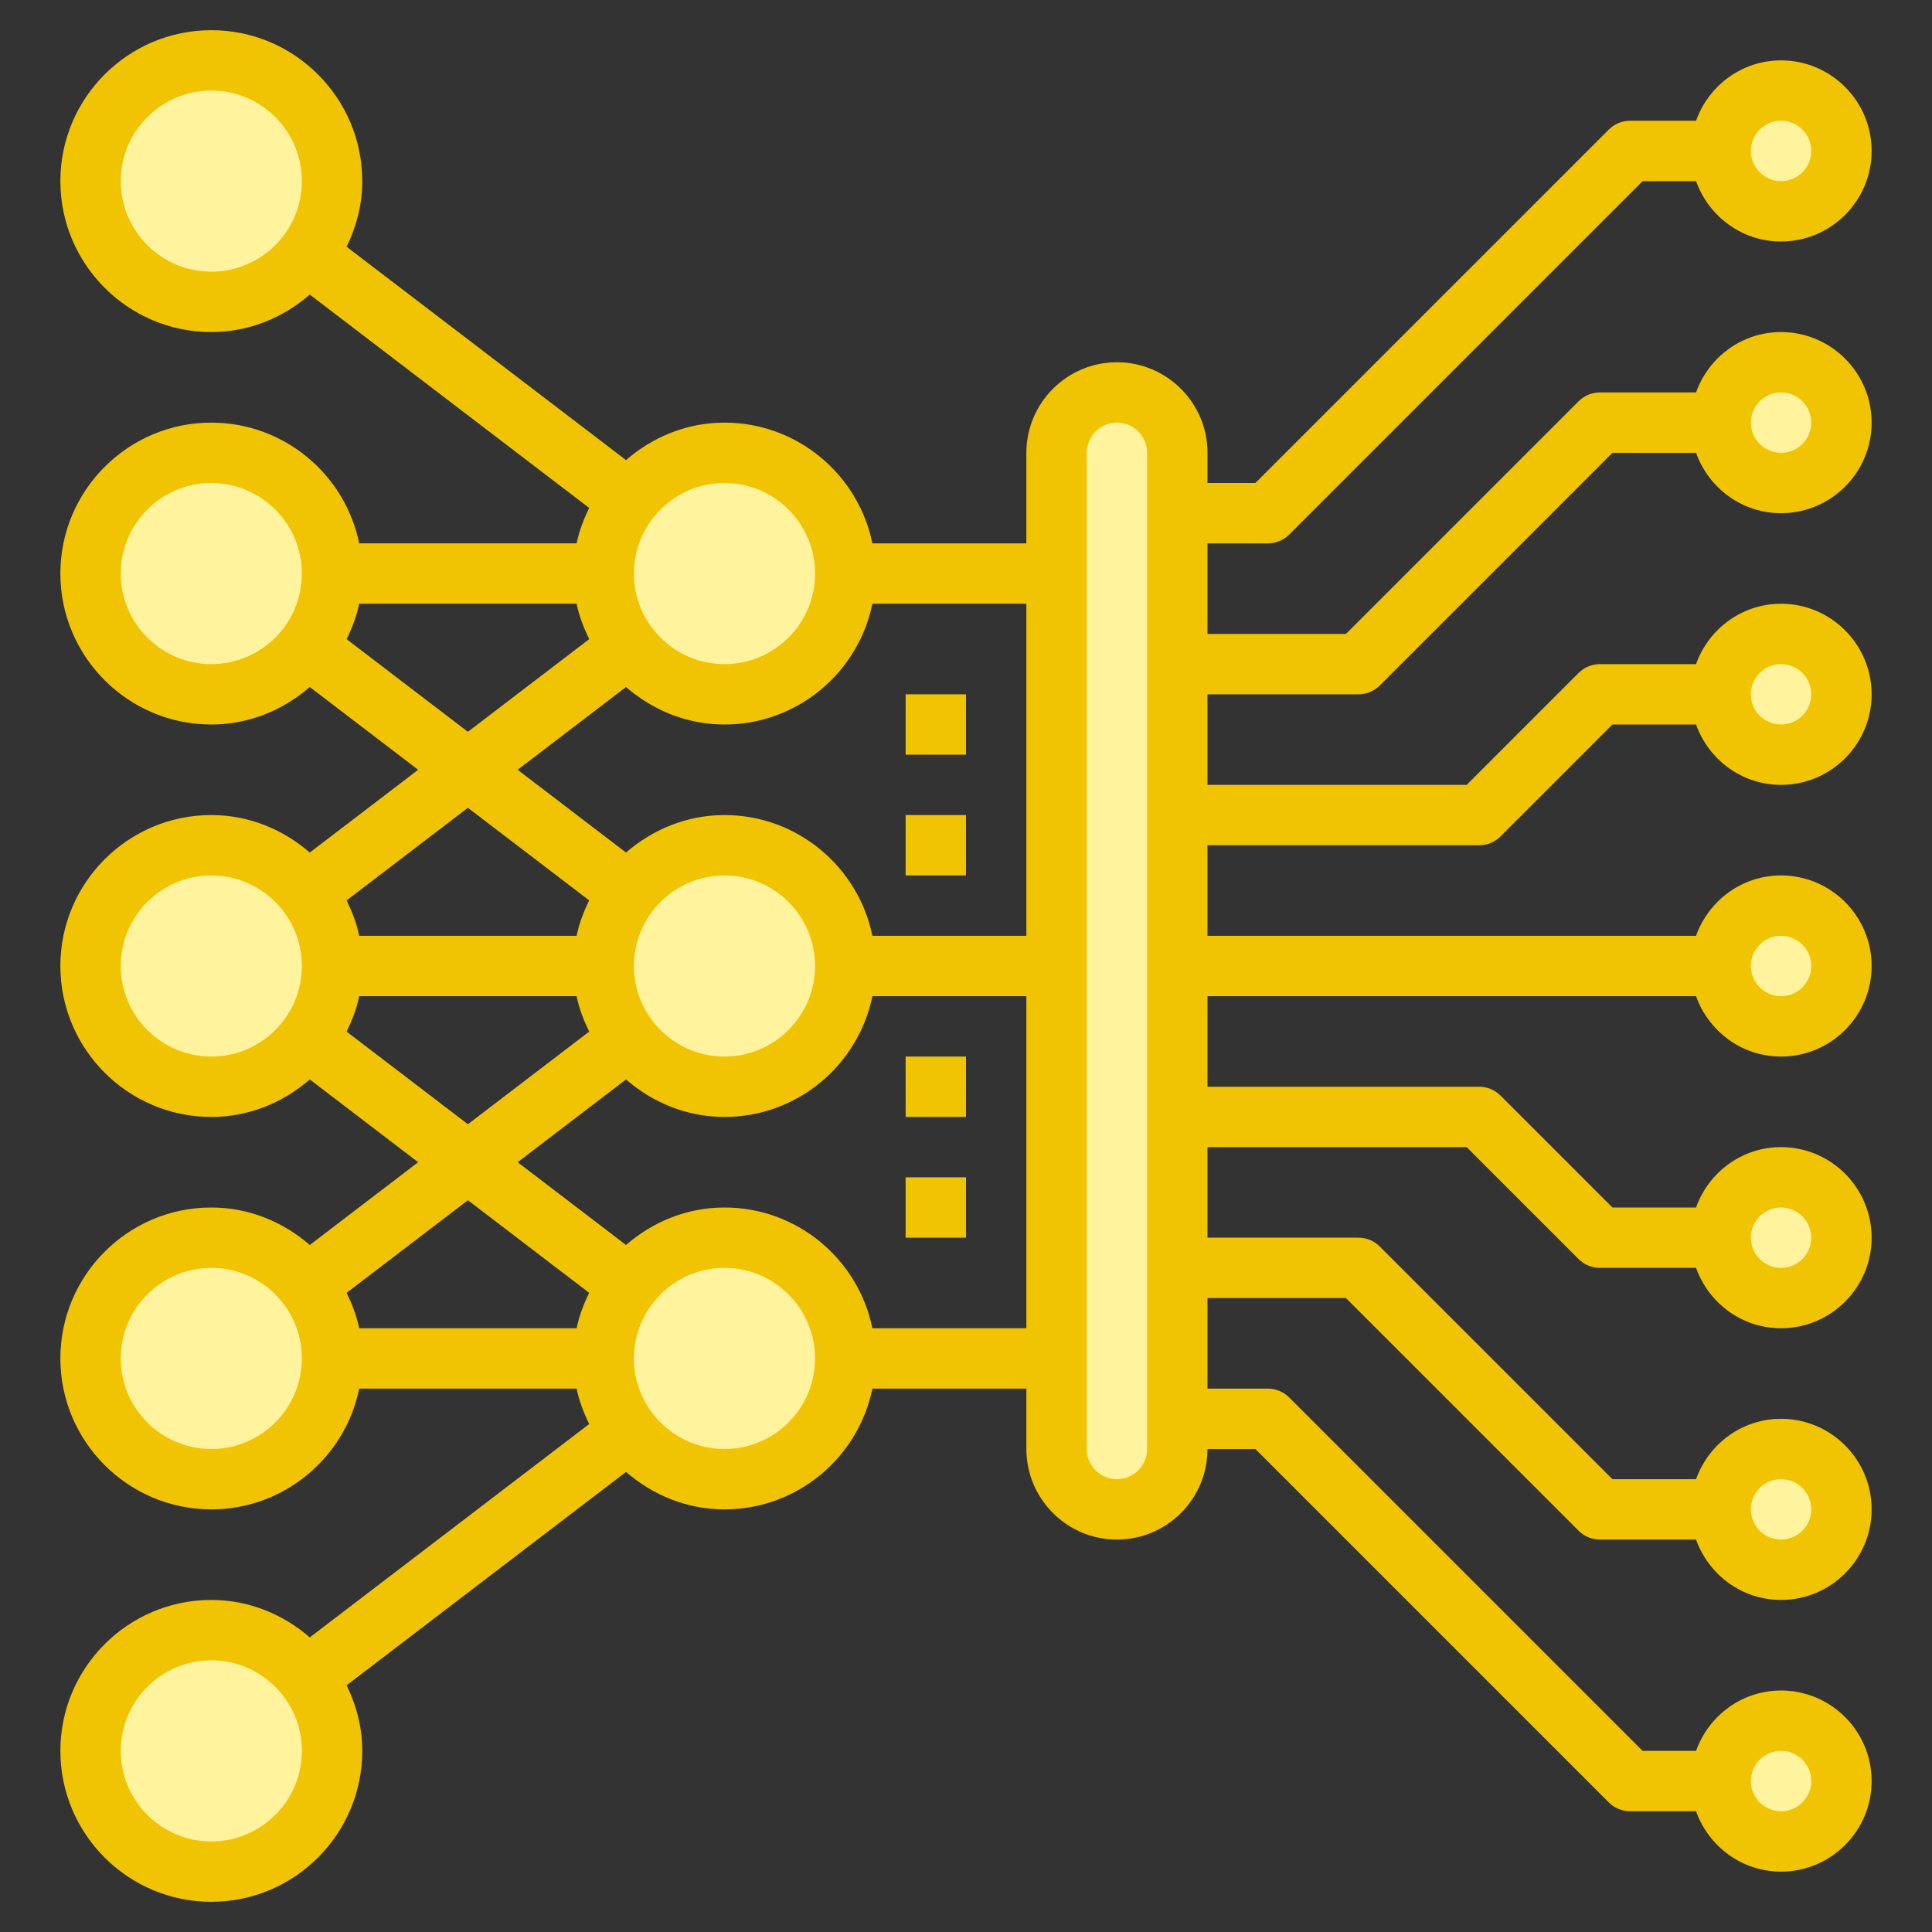 <svg xmlns="http://www.w3.org/2000/svg" id="Layer_3" enable-background="new 0 0 64 64" height="512" viewBox="0 0 64 64" width="512" class=""><rect x="0" y="0" width="64" height="64" fill="#333333" stroke="none"/><g><link xmlns="" type="text/css" id="dark-mode" rel="stylesheet" href=""></link><style xmlns="" type="text/css" id="dark-mode-custom-style"></style><g fill="#fda22e"><circle cx="59" cy="32" r="2" data-original="#FDA22E" class="active-path" style="fill:#FFF39D" data-old_color="#FDA22E"></circle><circle cx="59" cy="41" r="2" data-original="#FDA22E" class="active-path" style="fill:#FFF39D" data-old_color="#FDA22E"></circle><circle cx="59" cy="50" r="2" data-original="#FDA22E" class="active-path" style="fill:#FFF39D" data-old_color="#FDA22E"></circle><circle cx="59" cy="59" r="2" data-original="#FDA22E" class="active-path" style="fill:#FFF39D" data-old_color="#FDA22E"></circle><circle cx="59" cy="23" r="2" data-original="#FDA22E" class="active-path" style="fill:#FFF39D" data-old_color="#FDA22E"></circle><circle cx="59" cy="14" r="2" data-original="#FDA22E" class="active-path" style="fill:#FFF39D" data-old_color="#FDA22E"></circle><circle cx="59" cy="5" r="2" data-original="#FDA22E" class="active-path" style="fill:#FFF39D" data-old_color="#FDA22E"></circle></g><circle cx="7" cy="6" fill="#4bbee5" r="4" data-original="#4BBEE5" class="" style="fill:#FFF39D" data-old_color="#4bbee5"></circle><circle cx="7" cy="19" fill="#4bbee5" r="4" data-original="#4BBEE5" class="" style="fill:#FFF39D" data-old_color="#4bbee5"></circle><circle cx="7" cy="32" fill="#4bbee5" r="4" data-original="#4BBEE5" class="" style="fill:#FFF39D" data-old_color="#4bbee5"></circle><circle cx="7" cy="45" fill="#4bbee5" r="4" data-original="#4BBEE5" class="" style="fill:#FFF39D" data-old_color="#4bbee5"></circle><circle cx="24" cy="19" fill="#fda22e" r="4" data-original="#FDA22E" class="active-path" style="fill:#FFF39D" data-old_color="#fda22e"></circle><circle cx="24" cy="32" fill="#fda22e" r="4" data-original="#FDA22E" class="active-path" style="fill:#FFF39D" data-old_color="#fda22e"></circle><circle cx="24" cy="45" fill="#fda22e" r="4" data-original="#FDA22E" class="active-path" style="fill:#FFF39D" data-old_color="#fda22e"></circle><circle cx="7" cy="58" fill="#4bbee5" r="4" data-original="#4BBEE5" class="" style="fill:#FFF39D" data-old_color="#4bbee5"></circle><path d="m37 50c-1.105 0-2-.895-2-2v-33c0-1.105.895-2 2-2 1.105 0 2 .895 2 2v33c0 1.105-.895 2-2 2z" fill="#f82f45" data-original="#F82F45" class="" style="fill:#FFF39D" data-old_color="#f82f45"></path><path d="m42 18c.265 0 .52-.105.707-.293l11.707-11.707h1.77c.414 1.161 1.514 2 2.816 2 1.654 0 3-1.346 3-3s-1.346-3-3-3c-1.302 0-2.402.839-2.816 2h-2.184c-.265 0-.52.105-.707.293l-11.707 11.707h-1.586v-1c0-1.654-1.346-3-3-3s-3 1.346-3 3v3h-5.101c-.465-2.279-2.484-4-4.899-4-1.252 0-2.384.479-3.262 1.242l-9.256-7.068c.322-.661.518-1.392.518-2.174 0-2.757-2.243-5-5-5s-5 2.243-5 5 2.243 5 5 5c1.252 0 2.384-.479 3.262-1.242l9.256 7.068c-.181.371-.332.758-.417 1.173h-7.202c-.465-2.278-2.485-3.999-4.899-3.999-2.757 0-5 2.243-5 5s2.243 5 5 5c1.252 0 2.384-.479 3.262-1.242l3.59 2.742-3.59 2.742c-.878-.763-2.01-1.242-3.262-1.242-2.757 0-5 2.243-5 5s2.243 5 5 5c1.252 0 2.384-.479 3.262-1.242l3.59 2.742-3.59 2.742c-.878-.763-2.01-1.242-3.262-1.242-2.757 0-5 2.243-5 5s2.243 5 5 5c2.414 0 4.434-1.721 4.899-4h7.202c.085.415.236.802.417 1.173l-9.256 7.068c-.878-.762-2.01-1.241-3.262-1.241-2.757 0-5 2.243-5 5s2.243 5 5 5 5-2.243 5-5c0-.782-.196-1.513-.518-2.173l9.256-7.068c.878.762 2.01 1.241 3.262 1.241 2.414 0 4.434-1.721 4.899-4h5.101v2c0 1.654 1.346 3 3 3s3-1.346 3-3h1.586l11.707 11.707c.187.188.442.293.707.293h2.184c.414 1.161 1.514 2 2.816 2 1.654 0 3-1.346 3-3s-1.346-3-3-3c-1.302 0-2.402.839-2.816 2h-1.77l-11.707-11.707c-.187-.188-.442-.293-.707-.293h-2v-3h4.586l7.707 7.707c.187.188.442.293.707.293h3.184c.414 1.161 1.514 2 2.816 2 1.654 0 3-1.346 3-3s-1.346-3-3-3c-1.302 0-2.402.839-2.816 2h-2.77l-7.707-7.707c-.187-.188-.442-.293-.707-.293h-5v-3h8.586l3.707 3.707c.187.188.442.293.707.293h3.184c.414 1.161 1.514 2 2.816 2 1.654 0 3-1.346 3-3s-1.346-3-3-3c-1.302 0-2.402.839-2.816 2h-2.77l-3.707-3.707c-.187-.188-.442-.293-.707-.293h-9v-3h16.184c.414 1.161 1.514 2 2.816 2 1.654 0 3-1.346 3-3s-1.346-3-3-3c-1.302 0-2.402.839-2.816 2h-16.184v-3h9c.265 0 .52-.105.707-.293l3.707-3.707h2.77c.414 1.161 1.514 2 2.816 2 1.654 0 3-1.346 3-3s-1.346-3-3-3c-1.302 0-2.402.839-2.816 2h-3.184c-.265 0-.52.105-.707.293l-3.707 3.707h-8.586v-3h5c.265 0 .52-.105.707-.293l7.707-7.707h2.77c.414 1.161 1.514 2 2.816 2 1.654 0 3-1.346 3-3s-1.346-3-3-3c-1.302 0-2.402.839-2.816 2h-3.184c-.265 0-.52.105-.707.293l-7.707 7.707h-4.586v-3zm17-14c.551 0 1 .448 1 1s-.449 1-1 1-1-.448-1-1 .449-1 1-1zm0 54c.551 0 1 .448 1 1s-.449 1-1 1-1-.448-1-1 .449-1 1-1zm0-9c.551 0 1 .448 1 1s-.449 1-1 1-1-.448-1-1 .449-1 1-1zm0-9c.551 0 1 .448 1 1s-.449 1-1 1-1-.448-1-1 .449-1 1-1zm0-9c.551 0 1 .448 1 1s-.449 1-1 1-1-.448-1-1 .449-1 1-1zm0-9c.551 0 1 .448 1 1s-.449 1-1 1-1-.448-1-1 .449-1 1-1zm0-9c.551 0 1 .448 1 1s-.449 1-1 1-1-.448-1-1 .449-1 1-1zm-30.101 7h5.101v11h-5.101c-.465-2.279-2.484-4-4.899-4-1.252 0-2.384.479-3.262 1.242l-3.59-2.742 3.59-2.742c.878.763 2.01 1.242 3.262 1.242 2.414 0 4.434-1.721 4.899-4zm-7.899 12c0-1.654 1.346-3 3-3s3 1.346 3 3-1.346 3-3 3-3-1.346-3-3zm3-16c1.654 0 3 1.346 3 3s-1.346 3-3 3-3-1.346-3-3 1.346-3 3-3zm-17-7c-1.654 0-3-1.346-3-3s1.346-3 3-3 3 1.346 3 3-1.346 3-3 3zm0 13c-1.654 0-3-1.346-3-3s1.346-3 3-3 3 1.346 3 3-1.346 3-3 3zm4.482-.827c.181-.371.332-.758.417-1.173h7.202c.085.415.236.802.417 1.173l-4.018 3.069zm8.036 8.654c-.181.371-.332.758-.417 1.173h-7.202c-.085-.415-.236-.802-.417-1.173l4.018-3.068zm-12.518 5.173c-1.654 0-3-1.346-3-3s1.346-3 3-3 3 1.346 3 3-1.346 3-3 3zm4.482-.827c.181-.371.332-.758.417-1.173h7.202c.085.415.236.802.417 1.173l-4.018 3.069zm7.619 9.827h-7.202c-.085-.415-.236-.802-.417-1.173l4.018-3.068 4.018 3.068c-.181.371-.332.758-.417 1.173zm-12.101 4c-1.654 0-3-1.346-3-3s1.346-3 3-3 3 1.346 3 3-1.346 3-3 3zm0 13c-1.654 0-3-1.346-3-3s1.346-3 3-3 3 1.346 3 3-1.346 3-3 3zm17-13c-1.654 0-3-1.346-3-3s1.346-3 3-3 3 1.346 3 3-1.346 3-3 3zm4.899-4c-.465-2.279-2.484-4-4.899-4-1.252 0-2.384.479-3.262 1.242l-3.59-2.742 3.59-2.742c.878.763 2.01 1.242 3.262 1.242 2.414 0 4.434-1.721 4.899-4h5.101v11zm9.101 4c0 .552-.449 1-1 1s-1-.448-1-1v-33c0-.552.449-1 1-1s1 .448 1 1z" fill="#171526" data-original="#171526" class="" style="fill:#F0C402" data-old_color="#171526"></path><path d="m30 23h2v2h-2z" fill="#171526" data-original="#171526" class="" style="fill:#F0C402" data-old_color="#171526"></path><path d="m30 27h2v2h-2z" fill="#171526" data-original="#171526" class="" style="fill:#F0C402" data-old_color="#171526"></path><path d="m30 35h2v2h-2z" fill="#171526" data-original="#171526" class="" style="fill:#F0C402" data-old_color="#171526"></path><path d="m30 39h2v2h-2z" fill="#171526" data-original="#171526" class="" style="fill:#F0C402" data-old_color="#171526"></path></g> </svg>